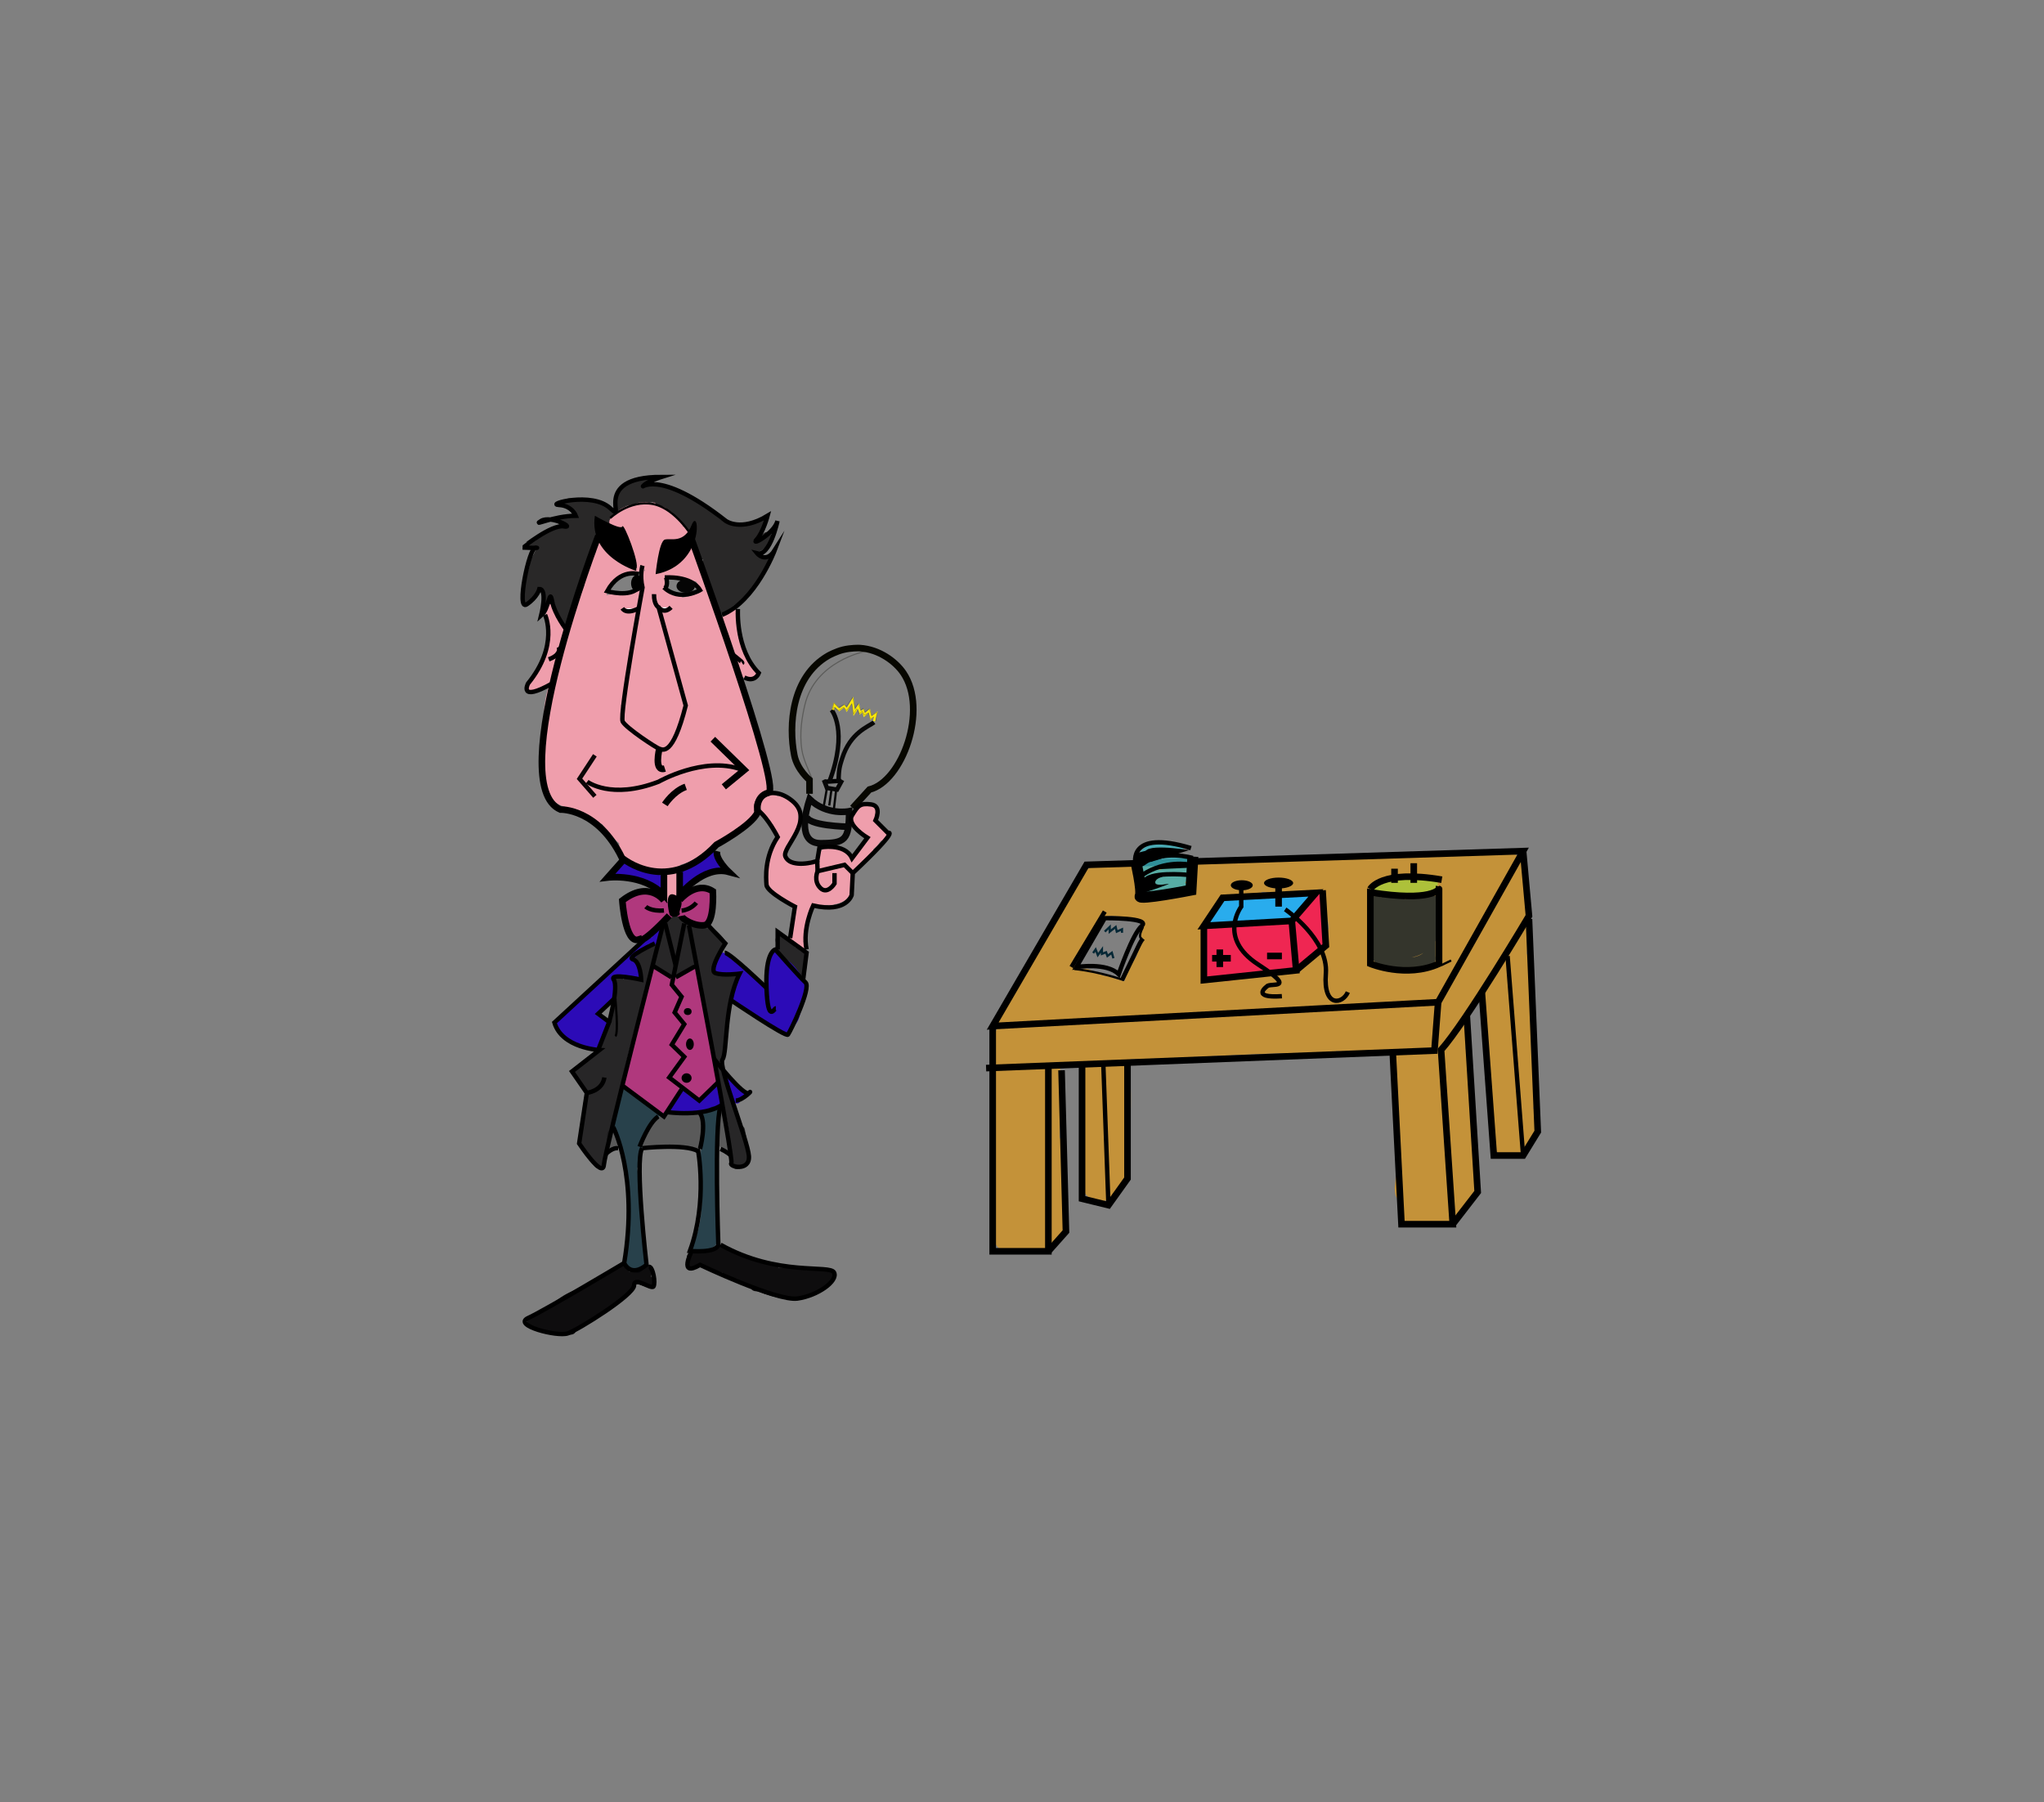 <?xml version="1.0" encoding="utf-8"?>
<!-- Generator: Adobe Illustrator 16.0.0, SVG Export Plug-In . SVG Version: 6.00 Build 0)  -->
<!DOCTYPE svg PUBLIC "-//W3C//DTD SVG 1.1//EN" "http://www.w3.org/Graphics/SVG/1.1/DTD/svg11.dtd">
<svg version="1.1" id="Layer_1" xmlns="http://www.w3.org/2000/svg" xmlns:xlink="http://www.w3.org/1999/xlink" x="0px" y="0px"
	 width="930px" height="820px" viewBox="0 0 930 820" enable-background="new 0 0 930 820" xml:space="preserve">
<rect x="0" y="0" width="930" height="820" fill="#808080" stroke="none"/>
<path opacity="0.7" fill="#050404" d="M279.339,232.484c-0.157-0.571-0.692-0.781-1.23-0.699c-0.135,0.021-0.266,0.057-0.4,0.082
	c-0.296-0.625-0.825-1.155-1.544-1.403c-0.254-0.088-0.538-0.151-0.84-0.199c-0.059-1.032-0.66-2.041-1.785-2.301
	c-1.561-0.361-3.133-0.449-4.652-0.187c-1.467-0.315-2.947-0.775-4.388-0.778c-0.585-0.001-1.061,0.166-1.433,0.435
	c-1.295-0.598-2.729-0.874-4.192-0.685c-2.215,0.286-3.724,3.392-1.262,4.659c1.773,0.913,2.679,1.836,3.531,3.219
	c-1.82,0.016-3.628,0.096-5.434,0.461c-2.328,0.471-2.208,3.206-0.726,4.361c-2.067,0.617-3.969,1.703-6.149,2.139
	c-1.204,0.24-1.751,1.088-1.798,2.011c-0.788,0.401-1.554,0.844-2.299,1.241c-0.52,0.277-0.847,0.691-1.033,1.155
	c-0.216-0.054-0.46-0.024-0.71,0.14c-0.979,0.643-1.915,1.174-3.12,1.113c-1.159-0.059-1.318,1.645-0.266,1.964
	c1.371,0.416,2.794,0.437,4.203,0.277c-0.384,2.557-2.454,4.609-3.401,6.993c-0.215,0.542,0.069,0.931,0.48,1.101
	c-1.546,4.627-2.563,9.671-3.301,14.375c-0.383,2.442,2.202,4.192,4.178,2.432c1.428-1.271,2.193-2.901,2.985-4.615
	c1.694-3.667,2.607,0.664,2.748,2.723c0.167,2.444,2.948,3.238,4.457,1.508c0.175,0.356,0.385,0.693,0.628,0.993
	c0.06,0.665-0.01,1.402,0.04,1.874c0.184,1.756,1.333,3.242,1.5,5c0.299,3.153,5.147,3.262,5,0
	c-0.154-3.406,1.428-6.441,2.536-9.585c1.204-3.417,2.333-6.87,3.873-10.153c0.457-0.973,0.244-2.085-0.337-2.86
	c3.171-5.44,6.249-10.442,6.429-17.026c0.023-0.862-0.322-1.486-0.834-1.887c0.225-0.528,0.436-1.059,0.62-1.574
	c0.24-0.67,0.108-1.32-0.227-1.86c0.471-0.214,0.944-0.436,1.413-0.623C272.51,237.618,273.304,239,275,239
	c0.04,0,0.075-0.007,0.113-0.009c-0.576,0.584-1.239,1.1-1.82,1.552c-1.018,0.79,0.409,2.195,1.414,1.414
	c1.862-1.446,3.969-3.379,3.793-5.957c-0.012-0.174-0.064-0.32-0.136-0.447c0.084-0.587,1.994-2.205,1.712-2.723
	c0.188-0.038-1.626,0.913-1.436,0.884C279.181,233.632,279.471,232.963,279.339,232.484z"/>
<path opacity="0.7" fill="#050404" d="M350.768,246.393c2.216-2.338-1.313-5.88-3.535-3.535c-0.89,0.939-1.806,1.653-2.688,2.28
	c0.021-0.184,0.016-0.364-0.002-0.541c0.674-1.012,1.313-2.051,1.947-3.092c0.064-0.105,0.088-0.207,0.111-0.308
	c0.054-0.059,0.117-0.121,0.168-0.179c0.75-0.863,0.778-1.866,0.417-2.694c0.384-0.305,0.781-0.588,1.195-0.835
	c1.106-0.659,0.102-2.388-1.01-1.727c-0.546,0.325-1.074,0.701-1.579,1.112c-0.81-0.371-1.779-0.29-2.559,0.608
	c-0.354,0.407-0.725,0.8-1.103,1.189c-0.401-0.115-0.84-0.118-1.294,0.043c-4.271,1.512-7.62-0.477-11.593-1.781
	c-3.498-1.148-4.619-5.024-7.606-6.967c-0.828-0.539-1.663-0.48-2.334-0.101c-0.058-0.049-0.103-0.103-0.166-0.149
	c-0.475-0.345-0.973-0.635-1.479-0.907c-0.621-0.411-1.22-0.848-1.809-1.303c-0.516-0.409-1.044-0.829-1.582-1.273
	c-0.505-0.419-1.056-0.596-1.591-0.606c-0.091-0.403-0.391-0.751-0.926-0.751h-1.25c-0.053,0-0.091,0.022-0.14,0.028
	c-0.318-0.423-0.644-0.84-1-1.235c-1.064-1.183-2.539-1.671-4.055-1.989c-0.953-0.378-1.985-0.598-3.18-0.554
	c-0.551,0.021-1.019,0.216-1.398,0.511c-0.904-0.624-1.904-1.131-3.188-1.422c-0.548-0.125-1.038-0.072-1.462,0.09
	c0.257-1.715-1.329-3.391-3.117-2.84c-6.708,2.066-13.48,4.562-13.335,12.786c0.057,3.221,5.057,3.226,5,0
	c-0.002-0.146,0.276,0.108,0.281-0.031c0.292,0.141,0.354-0.139,0.719-0.094c1.693,0.208,3.464,1.343,5.063,0.938
	c1.887-0.478,3.597-2.531,5.563-2.563c0.215-0.003,0.414-0.032,0.6-0.077c2.495,1.951,5.602,3.875,8.685,4.423
	c2.821,2.836,5.176,6.4,7.181,9.04c0.799,1.052,2.43,1.495,3.527,0.906c-0.038,0.145-0.075,0.29-0.108,0.43
	c-0.103,0.433-0.195,0.871-0.273,1.313c-1.704,0.02-3.405,1.809-2.271,3.726c0.723,1.222,1.89,2.225,2.743,3.369
	c0.261,0.652,0.578,1.287,1.007,1.881c0.601,0.833,1.616,1.14,2.556,1.043c-0.015,0.371-0.026,0.74-0.042,1.111
	c-0.133,3.151,1.395,6.26,2.372,9.174c1.341,3.995,2.575,8.024,3.737,12.075c0.469,1.634,2.226,2.205,3.672,1.494
	c2.196-1.079,3.825-2.893,5.996-4.025c2.4-1.252,4.197-2.08,6.04-4.146c3.466-3.887,5.138-9.064,8.236-13.227
	c1.252-1.683-0.5-3.594-2.159-3.762c-0.575-0.058-1.142-0.07-1.709-0.068c-0.183-0.768-0.684-1.38-1.334-1.781
	c0.193-0.208,0.387-0.363,0.523-0.407C347.63,250.222,349.102,248.151,350.768,246.393z"/>
<path fill="#EF9EAC" d="M403.262,378.092c-0.58-0.258-1.169-0.493-1.75-0.75c-0.106-0.047-0.218-0.088-0.331-0.127
	c-0.093-0.307-0.2-0.61-0.333-0.903c-0.99-2.173-3.949-4.264-2.189-6.55c1.002-1.302-0.081-3.292-1.494-3.672
	c-4.16-1.118-8.066,0.688-9.156,4.997c-1.292,5.104,4.987,6.818,6.74,10.497c-1.038,1.034-2.054,2.107-2.898,3.251
	c-1.601,1.613-2.838,3.89-4.456,5.439c-1.417-4.008-6.218-4.724-10.344-4.41c-0.71-0.345-1.543-0.316-2.259,0.314
	c-0.834,0.282-1.381,1.134-1.503,2.009c-0.511,0.949-0.758,1.96-0.577,3.204c0.048,0.332,0.176,0.629,0.339,0.906
	c-0.532,0.096-0.986,0.354-1.329,0.727c-0.408-2.308-4.199-2.193-4.881,0.283c-0.183-0.038-0.379-0.06-0.59-0.057
	c-3.051,0.037-7.079,1.171-8.841-2.012c-0.006-0.011-0.016-0.019-0.021-0.029c0.557-1.14,0.261-2.709-0.886-3.379
	c0.459-1.106,0.93-2.208,1.394-3.305c0.473-0.067,0.947-0.3,1.372-0.758c4.007-4.317,4.008-9.446,3.982-15.018
	c-0.002-0.534-0.15-0.971-0.381-1.328c0.176-1.372-0.604-2.814-2.369-2.672c-0.412,0.033-0.847-0.032-1.29-0.136
	c-0.115-0.227-0.255-0.444-0.442-0.631l-1.5-1.5c-0.884-0.884-2.306-0.947-3.279-0.208c-1.695-0.697-3.763-1.033-5.393-0.285
	c0.149-0.355,0.292-0.724,0.424-1.112c1.758-5.149,0.533-11.52-2.029-16.464c-0.008-0.07-0.01-0.137-0.021-0.208
	c-0.864-5.801-1.135-10.616-3.757-15.376c-0.574-2.667-1.663-5.169-2.178-7.869c-0.246-1.288-1.19-1.819-2.182-1.796
	c-0.179-1.052-0.369-2.103-0.544-3.155c-0.253-1.518-0.967-2.832-1.956-3.919c-1.94-8.322-3.945-16.638-5.508-25.039
	c0.525,1.229,0.962,2.509,1.195,3.965c0.583,3.656,2.08,7.056,2.669,10.765c0.376,2.368,2.178,6.767,5.044,7.002
	c1.708,0.14,5.371-0.108,4.177-2.885c-0.985-2.29-3.069-3.711-4.126-5.925c-0.011-0.022-0.021-0.042-0.031-0.064
	c-0.001-1.464-0.761-2.772-1.457-4.086c-2.427-4.581-3.184-8.171-2.816-13.448c0.034-0.493-0.239-0.792-0.593-0.907
	c-0.021-0.525-0.034-1.055-0.032-1.593c0-0.214-0.074-0.385-0.176-0.532c0.001-0.104,0.009-0.208,0.012-0.312
	c0.081-0.069,0.165-0.128,0.246-0.199c0.736-0.642,0.104-1.6-0.666-1.667c-0.567-0.3-1.468-0.021-1.541,0.834
	c-0.001,0.021-0.004,0.038-0.005,0.059c-1.264,0.98-2.529,1.705-4,2.453c-0.489,0.249-0.55,0.806-0.387,1.266
	c-0.539-0.538-1.14-1.02-1.796-1.425c-0.461-2.324-1.447-4.223-2.863-5.643c0.083-0.218,0.15-0.449,0.176-0.709
	c0.146-1.468-0.219-2.622-0.932-3.423c0.637-0.612,0.867-1.547,0.717-2.492c-0.548-3.466-3.241-5.808-4.375-9
	c-0.271-0.764-0.784-1.249-1.38-1.5c0.158-0.505,0.262-1.033,0.262-1.585c0-1.344-0.505-2.586-1.331-3.55
	c-0.003-0.004-0.008-0.009-0.011-0.013c0.356-1.431-0.413-3.187-2.325-3.187c-1.051,0-1.753,0.534-2.119,1.25h-1.336
	c0.429-1.923,0.346-3.973-0.232-5.849c1.384-0.395,2.961-0.734,2.723-2.066c-0.016-0.088-1.049-1.171-1.077-1.255
	c-0.057-0.282-0.143-0.558-0.3-0.842c-0.447-0.802-1.321-1.228-2.198-1.219c-0.099-0.01,0.801-0.011,0.7-0.009
	c0.154-0.542-0.853-1.146-1.127-1.772c-0.623-1.422-1.586-1.677-2.77-2.748c-0.331-0.3-0.68-0.585-1.043-0.856
	c-0.292-0.461-0.623-0.768-0.994-1.006c-0.656-0.421-1.434-1.629-2.336-2.108c-0.924-0.49-1.978-0.332-3.162-0.788
	c-0.498-0.191-1.018-1.314-1.562-1.314c-0.238,0-0.472,0.007-0.7,0.021c-0.49,0.031-0.959,0.093-1.41,0.179
	c-1.563-0.964-3.017-0.193-4.869-0.193c-0.501,0-1.837,0.93-2.313,1c-1.275,0.187-1.776,0.017-2.75,0.451
	c-1.92,0.855-4.29,1.425-5.094,3.75c-0.216,0.132-0.709,0.398-0.909,0.563c-0.438,0.36-0.853,0.596-1.06,1.063
	c-2.363,0.712-1.381,5.028,1.353,5.229c0.198,0.258,0.432,0.479,0.696,0.648c0.088,0.59,0.185,1.18,0.291,1.767
	c-2.377,2.544-11.406,1.521-10.566,4.741c-0.077-0.042,0.792,5.51,1.957,6.248c2.218,1.407,5.504-1.509,5.35-1.571
	c0.05-1.285-0.746-2.681-2.394-2.813c-3.261-0.261-4.869,1.912-5.694,4.772c-1.02,3.537-3.497,6.335-4.091,10.063
	c-0.117,0.731,0.061,1.36,0.396,1.863c-3.968,9.58-7.033,19.521-10.164,29.423c-0.356,1.127-0.354,2.143-0.104,3.028
	c-1.007,1.651-1.936,3.338-2.781,5.076c0.474-1.574,0.908-3.16,1.278-4.71c0.231-0.968-0.941-1.685-1.671-0.973
	c-0.044,0.043-0.077,0.088-0.12,0.131c0.248-0.591,0.451-1.201,0.625-1.822c0.72-0.396,1.287-1.624,1.444-2.253
	c0.07-0.281,0.125-0.563,0.179-0.845c1.047-1.472,1.431-3.125,1.384-4.849c0.246-0.098,0.453-0.296,0.535-0.64
	c0.245-1.032,0.152-1.979-0.223-2.967c-0.368-0.97-1.003-1.872-1.116-2.923c-0.106-0.986-1.33-1.203-1.808-0.653
	c-0.394-1.347-0.813-2.683-1.228-3.988c-0.167-0.523-0.612-0.712-1.04-0.679c-0.015-0.352-0.046-0.7-0.049-1.056
	c-0.012-1.289-2.012-1.29-2,0c0.006,0.689,0.049,1.369,0.095,2.048c-0.124,0.113-0.235,0.251-0.309,0.436
	c-0.167,0.417-0.333,0.833-0.5,1.25c-0.291,0.728,0.309,1.196,0.931,1.193c0.272,2.442-0.201,5.103,1.101,7.207
	c-0.681,2.503-1.313,4.985-1.072,7.607c-1.328,1.097-1.549,4.232-1.808,5.596c-0.287,0.082-0.542,0.277-0.651,0.648
	c-0.356,1.211-1.118,2.172-1.993,3.059c-0.425,0.431-0.331,0.965-0.026,1.322c-1.827,2.229-3.641,4.453-4.88,6.88
	c-0.281,0.551-0.063,1.318,0.598,1.469c3.008,0.69,6.168-1.092,8.646-2.64c0.303-0.189,0.559-0.402,0.781-0.633
	c-0.174,0.542-0.344,1.088-0.502,1.643c-2.128,7.443-2.381,15.476-2.409,23.166c-0.007,1.874,0.416,3.468,1.132,4.795
	c-0.171,0.393-0.323,0.795-0.441,1.214c-2.542,9.029-1.594,21.916,9.151,25.009c1.358,0.391,2.763,0.568,4.152,0.828
	c0.669,0.352,1.35,0.598,2.034,0.758c0.478,0.395,1.197,0.927,1.196,0.927c3.02,2.759,6.359,4.057,9.795,5.49
	c2.276,3.125,4.783,6.197,7.678,8.648c0.09,4.939,3.307,9.986,9.636,10.331c0.592,0.032,1.171,0.034,1.751,0.04
	c0.405,0.212,0.81,0.424,1.257,0.603c3.879,1.55,7.607,1.495,11.65,0.667c1.437-0.294,2.698-0.968,3.758-1.88
	c1.51-0.415,2.981-0.978,4.398-1.651c4.489-2.136,8.47-5.787,12.324-8.895c0.417-0.336,0.834-0.661,1.251-0.979
	c0.258-0.041,0.52-0.111,0.788-0.246c6.104-3.065,14.03-4.201,15.774-11.994c0.162-0.723,0.022-1.344-0.284-1.843
	c0.728-0.547,1.397-1.146,2.014-1.809c-0.127,1.733,0.63,3.44,1.919,4.719c0.001,1.144,0.317,2.263,0.907,3.28
	c0.613,1.059,1.698,1.313,2.823,1.149c0.034-0.005,0.062-0.017,0.095-0.021c0.332,1.704,0.255,3.317,1.332,4.872
	c0.256,0.37,0.599,0.661,0.979,0.874c-0.086,0.139-0.167,0.285-0.231,0.449c-2.212,5.581-5.051,11.099-4.997,17.243
	c0.05,5.615,4.84,8.549,9.052,11.241c1.624,1.038,3.357,1.86,5.046,2.173c-0.063,0.193-0.121,0.39-0.178,0.588
	c-1.824,4.314-3.245,8.71-2.48,13.305c-0.792,0.006-1.319,1.291-0.476,1.916c0.999,0.741,2.948,3.105,4.595,3.014
	c0.062,0.152,0.134,0.301,0.234,0.44c0.659,0.918,2.066,0.374,1.828-0.771c-0.046-0.221-0.132-0.41-0.226-0.614
	c-0.024-0.054-0.063-0.08-0.092-0.125c-0.063-0.231-0.105-0.474-0.182-0.698c-0.081-0.238-0.234-0.415-0.416-0.538
	c0.042-0.109,0.083-0.221,0.112-0.344c0.283-1.214,0.341-3.364,0.463-5.741c0.353-0.288,0.636-0.699,0.787-1.259
	c0.86-3.192,2.28-6.134,2.762-9.415h8.828c0.525,0,0.957-0.143,1.311-0.365c2.64-0.329,5.104-1.619,6.748-3.827
	c2.351-3.158,1.813-7.819,0.58-11.442c0.284-0.021,0.576-0.079,0.873-0.207c1.783-0.766,2.974-2.035,4.024-3.489
	c0.813,0.074,1.697-0.267,2.373-1.157c0.826-1.089,1.674-2.161,2.5-3.25c0.445-0.587,0.551-1.166,0.444-1.686
	c1.16-0.951,2.272-1.961,3.09-3.315c0.169-0.177,0.342-0.353,0.509-0.532C403.778,383.477,406.133,379.362,403.262,378.092z
	 M301.484,257.989c-0.466,0.123-0.935,0.229-1.407,0.305c-0.021-0.078-0.043-0.16-0.07-0.255c-0.019-0.067-0.049-0.124-0.072-0.187
	C300.43,257.93,300.942,257.981,301.484,257.989z M277.667,270.5c-0.644,0.017-1.229,0.125-1.756,0.304
	c0.917-2.214,1.897-4.404,2.937-6.569c1.511-1.045,3.008-2.138,4.691-2.824c0.453-0.185,0.845-0.456,1.157-0.786h1.429
	c0.554,0,1.064-0.194,1.483-0.509c0.999,0.064,2.022,0.026,3.05-0.14c1.02-0.165,1.959-0.449,2.829-0.826
	c-0.05,0.192-0.071,0.381-0.067,0.564c-0.542,0.399-0.92,1.031-0.92,1.911v6.58C287.471,268.501,282.714,270.371,277.667,270.5z
	 M304.667,334.333c0.025,0.548,0.02,1.086,0.002,1.626c-0.021-0.575-0.365,1.924-0.481,2.371c-0.117,0.448-0.262,0.888-0.407,1.327
	c-0.851-0.215-1.771-0.337-2.78-0.325c-1.42,0.018-2.864,0.099-4.319,0.194c-0.154-0.158-0.328-0.307-0.544-0.436
	c-3.587-2.137-6.993-5.546-10.462-7.865c-3.822-2.554-2.312-5.906-3.014-9.891c-0.028-0.161-0.083-0.3-0.139-0.439
	c0.143-0.202,0.274-0.412,0.387-0.635c0.389-0.771,1.415-1.649,1.071-2.373c0.219-0.706-0.572-1.415-0.373-2.121
	c1.594-5.652,2.917-11.887,3.061-17.768c0.032-1.327,0.829-2.5,0.476-3.553c2.181-4.435,2.63-9.305,3.828-13.985
	c0.101-0.395,0.157-0.774,0.18-1.142c1.054-0.119,2.113-0.181,3.183-0.153c1.219,0.032,2.213-0.28,3.011-0.796
	c0.011,0,0.02,0.004,0.03,0.004c1.352,0.059,2.566,0.612,3.826,1.008c0.086,3.166,0.429,6.41,1.833,9.182
	c-0.049,0.471-0.072,0.948-0.034,1.436c0.396,5.045,0.834,10.366,1.54,15.718c-0.279,2.92-0.345,5.839-0.165,8.782
	c0.06,0.973,1.223,1.207,1.747,0.702c0.77,3.709,1.732,7.365,2.97,10.882C306.387,327.899,304.515,330.941,304.667,334.333z
	 M315.686,270.612c-1.58,0.559-3.358,1.01-5.088,1.238c-1.38-1.303-3.454-1.743-5.308-1.336c-0.268-0.209-0.541-0.414-0.82-0.614
	c-0.679-0.486-1.926-1.213-2.316-1.532c-0.063-0.052-0.122-0.119-0.177-0.192c0.018-0.048,0.042-0.086,0.059-0.136
	c0.464-1.454,0.847-3.416,0.479-5.051c1.536-0.367,3.059-0.863,4.661-0.872c3.486-0.019,6.265,1.96,9.563,2.5
	c0.939,1.519,1.825,3.052,2.101,4.798c0.002,0.014,0.01,0.026,0.012,0.04C317.764,269.654,316.718,270.247,315.686,270.612z
	 M378.828,402.772c0.391-0.286,0.744-0.626,1.059-1.005C380.476,402.457,379.618,402.695,378.828,402.772z"/>
<path fill="#EF9EAC" d="M294.875,301.625c0.01-1.29-1.99-1.289-2,0c-0.032,4.023,1.057,7.899,1.5,11.875
	c0.141,1.267,2.143,1.281,2,0C295.933,309.53,294.843,305.639,294.875,301.625z"/>
<path opacity="0.7" fill="#020102" d="M332.335,442.964c-1.876,0.292-3.668,1.963-5.068,0.269c-0.408-0.494-0.996-0.716-1.606-0.727
	c-0.606-1.994-0.842-3.549,0.497-5.932c0.858-1.528,1.308-2.929,1.539-4.617c1.871-1.333,3.133-3.01,1.464-5.081
	c-0.844-1.048-3.075-3.52-4.274-4.034c-2.497-1.072-5.612-0.046-7.875-1.375c-1.103-0.648-2.157-0.355-2.864,0.328
	c-0.234-1.018-1.324-1.799-2.348-1.792c-1.25-2.392-3.772-3.976-6.55-3.753c-1.788,0.144-2.744,1.735-2.368,3.153
	c-0.296,0.743-0.298,1.557-0.21,2.442c-1.28-0.073-2.621,0.724-2.672,2.404c-0.059,1.925,0.417,5.888-1.875,5.875
	c-0.907-0.005-1.549,0.393-1.945,0.959c-0.299-0.021-0.622,0.015-0.969,0.13c-1.604,0.53-3.158,1.188-4.75,1.75
	c-1.826,0.646-2.742,3.59-0.597,4.569c0.23,0.105,0.46,0.187,0.69,0.275c-0.046,0.304-0.044,0.629,0.036,0.981
	c0.129,0.568,0.189,1.145,0.215,1.727c-0.344,1.607-0.109,3.33-0.06,4.957c-1.174-0.147-2.301-0.149-3.333,0.048
	c-0.319-0.186-0.599-0.351-0.774-0.43c-1.223-0.557-2.313-0.225-2.989,0.482c-1.222-2.063-4.991-1.738-4.647,1.051
	c0.456,3.701,0.728,7.398,0.875,11.125c0.008,0.192,0.044,0.383,0.099,0.569c-0.015,0.033-0.022,0.074-0.036,0.108
	c-1.027,0.027-2.004,0.585-2.224,1.782c-0.653,3.571-1.932,6.917-3,10.375c-0.873,2.825-2.358,5.245-2.333,8.249
	c-0.006,0.004-0.013,0.004-0.019,0.008c-3.03,1.808-6.557,4.978-9.778,6.247c-1.244,0.491-2.168,1.666-1.746,3.076
	c0.785,2.621,3.144,6.76,5.877,8.682c-2.041,6.44-2.127,13.149-2.041,19.856c-0.958,0.681-1.571,1.95-0.959,3.309
	c0.289,0.642,0.637,1.363,1.03,2.106c0.001,0.127,0.002,0.255,0.003,0.382c0.006,1.035,0.72,1.857,1.601,2.252
	c0.742,1.047,1.586,1.997,2.525,2.704c0.049,0.184,0.119,0.368,0.215,0.556c0.411,0.795,0.839,1.58,1.25,2.375
	c1.007,1.948,4.036,1.427,4.569-0.597c0.285-1.081,0.583-2.144,0.75-3.25c0.132-0.869-0.108-1.673-0.573-2.254
	c2.917-8.395,4.4-17.352,6.438-25.98c2.11-8.936,3.841-17.958,6.498-26.756c1.146-3.798,1.925-7.626,2.872-11.468
	c0.903-3.667,2.668-6.438,2.48-10.326c0.454-0.502,0.631-1.169,0.581-1.818c0.988-0.315,1.821-1.125,1.794-2.313
	c-0.04-1.741-0.324-3.47,0.264-5.144c0.375-1.066,0.816-2.041,0.962-3.107c0.084,0.97,0.655,1.881,1.717,2.158
	c0.067,0.146,0.131,0.292,0.213,0.442c0.585,1.068,3.712,2.413,3.718,1.9c-0.025,2.49,2.941,3.048,4.313,1.693
	c0.991,1.195,3.038,1.201,4.095-0.307c1.577-2.246,5.842-3.336,5.065-6.806c-0.493-2.201-1.316-3.969-1.437-6.295
	c0.176,0.234,0.354,0.446,0.535,0.635c2.088,3.798,1.608,7.732,2.989,11.929c0.067,0.204,0.117,0.408,0.18,0.612
	c-0.026,1.21-0.01,2.367,0.009,3.413c0.019,1.026,0.532,1.724,1.22,2.096c0.483,3.081,0.744,6.183,1.284,9.345
	c0.881,5.158,2.475,10.178,3.095,15.391c0.18,1.508,0.033,3.096,0.073,4.613c0.014,0.501,0.578,3.946,0.578,2.806
	c0,3.225,4.977,3.224,5,0c0.047-6.526,0.587-12.907,2.064-19.277c1.118-4.823,0.91-10.821,3.47-15.086
	C336.394,444.58,334.376,442.646,332.335,442.964z"/>
<path opacity="0.7" fill="#020102" d="M340.125,526.5c-0.026-0.534-0.194-0.972-0.442-1.329c0.149-1.385,0.329-2.769,0.29-4.175
	c-0.065-2.362-0.683-4.713-1.062-7.036c-0.25-1.53-1.498-2.001-2.667-1.733c-0.256-1.608-0.538-3.215-0.851-4.819
	c-1.439-7.362-4.744-14.216-5.982-21.572c-0.005-0.03-0.017-0.053-0.022-0.082c-0.145-1.114-0.937-2.128-2.388-2.128
	c-1.678,0-2.475,1.354-2.406,2.653c-0.045,0.277-0.058,0.57-0.004,0.887c1.138,6.76,4.126,13.099,5.615,19.812
	c1.643,7.413,2.474,14.935,2.546,22.523c0.027,2.839,3.906,3.176,4.81,1.012c0.427-0.094,0.845-0.292,1.208-0.619
	C339.813,528.951,340.192,527.896,340.125,526.5z"/>
<path opacity="0.3" fill="#020102" d="M318.586,517.852c0.287-0.705,0.563-1.413,0.829-2.126c0.679-1.772,0.508-3.57,0.246-5.391
	c-0.031-0.215-0.102-0.403-0.187-0.579c0.02-0.112,0.043-0.231,0.062-0.341c0.235-1.353-0.341-2.675-1.746-3.076
	c-4.279-1.223-8.589-0.006-12.915,0.286c-4.159,0.28-7.942,2.816-9.659,6.613c-0.309,0.683-0.3,1.341-0.102,1.917
	c-0.819,1.106-1.675,2.188-2.632,3.202c-1.341,1.422-0.543,4.554,1.768,4.268c2.9-0.358,5.711-0.852,8.457-1.539
	c0.371,0.26,0.84,0.42,1.418,0.414c0.259-0.003,0.515-0.014,0.77-0.025c0.401,0.572,1.066,0.984,1.98,1.025
	c3.167,0.144,6.329,0.337,9.5,0.375c2.257,0.027,3.077-2.547,1.898-4.073C318.422,518.726,318.527,518.412,318.586,517.852z"/>
<path opacity="0.3" fill="#020102" d="M281.126,520.029c0.143-1.291,0.13-2.597,0.124-3.904c-0.006-1.362-1.133-2.5-2.5-2.5
	c-1.449,0-2.387,1.143-2.5,2.5c-0.101,1.207-0.118,2.415-0.121,3.626c-0.044,0.279-0.087,0.558-0.165,0.834
	c-0.87,3.111,3.955,4.431,4.821,1.33c0.09-0.322,0.143-0.648,0.202-0.974c0.081-0.246,0.137-0.513,0.137-0.816
	C281.125,520.093,281.126,520.062,281.126,520.029z"/>
<path opacity="0.3" fill="#020102" d="M330.5,511.125c-0.008-0.707-0.756-1.081-1.33-0.952c0.042-1.14,0.072-2.28,0.08-3.423
	c0.008-1.29-1.992-1.289-2,0c-0.027,4.124-0.771,8.301-0.598,12.409c0.103,2.44,1.658,3.863,3.958,4.305
	c0.486,0.094,1.141-0.13,1.23-0.698C332.446,518.908,330.546,515.053,330.5,511.125z"/>
<path opacity="0.9" fill="#B5307C" d="M322.859,472.608c-2.397-9.81-2.894-19.992-4.734-29.914c-0.461-2.486-4.224-3.498-5.85-1.544
	c-1.402,1.685-2.958,3.15-5.275,3.225c-0.868,0.027-4.304-0.667-4.625-1.556c-1.52-4.212-8.286-2.396-6.75,1.861
	c0.133,0.369,0.283,0.721,0.446,1.056c-0.846,0.552-1.48,1.468-1.571,2.764c-0.242,3.451-2.47,6.341-2.875,9.75
	c-0.23,1.94-0.145,3.921-0.53,5.842c-0.373,1.861-1.842,3.755-2.654,5.461c-1.101,2.316-0.592,5.438-1.242,8.153
	c-1.214,5.079-3.082,10.038-3.2,14.794c-0.041,1.631,1.226,2.891,2.682,3.34c0.832,1.106,1.702,2.096,3.083,3.089
	c3.449,2.48,6.697,5.108,10.094,7.594c1.556,1.138,3.882,0.251,4.789-1.256c1.669-2.772,3.069-5.53,4.019-8.63
	c0.258-0.841,0.399-1.718,0.48-2.611c2.815,1.315,5.295,5.322,8.631,5.322c2.774,0,5.424-2.232,6.793-4.53
	C328.591,488.069,324.548,479.521,322.859,472.608z M310.025,453.1c0.424,0.448,0.341,1.641,0.104,2.729
	c-0.425,0.383-0.781,0.873-1.005,1.49c-0.026,0.044-0.053,0.088-0.079,0.132c0.063-2.184,0.003-4.356-0.501-6.531
	c0.155-0.029,0.312-0.053,0.466-0.087C309.042,451.587,309.336,452.372,310.025,453.1z"/>
<path opacity="0.9" fill="#B5307C" d="M305.616,412.306c-0.163-2.395-2.458-4.563-4.861-2.917c-3.32-2.24-7.485-3.271-11.45-2.518
	c-0.761,0.145-1.414,0.432-1.987,0.811c-0.184-0.027-0.366-0.057-0.568-0.057c-3.396,0-4.235,3.961-2.521,5.924
	c-0.176,1.361-0.146,2.733,0.026,3.913c0.282,1.934,1.106,3.994,2.4,5.547c-1.053,2.073-0.069,5.241,2.97,5.241
	c2.009,0,3.119-1.388,3.339-2.927c3.758-0.813,6.079-4.419,8.64-7.347c0.46,0.244,1.002,0.398,1.646,0.398
	C306.738,418.375,307.519,414.205,305.616,412.306z"/>
<path opacity="0.9" fill="#B5307C" d="M324.625,408.25c0.219-2.677-3.214-4.242-5.292-3.127c-2.63-0.651-5.316,0.146-7.498,1.932
	c-1.438,1.177-2.466,2.833-2.765,4.588c-0.75,0.484-1.345,1.23-1.571,2.052c-0.542,1.969,0.662,3.632,2.444,4.306
	c-0.764-0.289,0.327,0.24,0.39,0.279c0.379,0.232,0.743,0.492,1.109,0.743c0.805,0.552,1.611,1.087,2.468,1.555
	c2.021,1.102,4.568,1.654,6.696,0.508c2.197-1.184,3.047-3.393,3.338-5.745c0.125-1.014,0.147-2.025,0.158-3.046
	c0.005-0.45,0.016-0.9,0.031-1.351C324.369,410.06,324.547,409.2,324.625,408.25z"/>
<path opacity="0.7" fill="#020102" d="M365.125,433c-0.066,0-0.122,0.015-0.185,0.019c-0.263-0.222-0.568-0.405-0.917-0.535
	c-0.456-0.8-1.233-1.407-2.33-1.565c-0.322-1.007-1.067-1.854-2.225-2.161c-0.371-0.729-0.994-1.32-1.869-1.593
	c-0.214-1.026-0.993-1.914-2.351-1.914c-2.322,0-2.962,2.586-1.94,4.037c-0.332,1.035-0.224,2.229,0.329,3.158
	c-0.089,1.806,1.022,3.68,3.362,3.68c0.099,0,0.183-0.021,0.277-0.027c-0.175,1.741,0.78,3.604,2.876,3.855
	c-0.2,1.879,0.906,3.922,3.347,3.922c3.143,0,4.091-3.389,2.858-5.45c0.073-0.266,0.108-0.541,0.125-0.817
	C368.249,436.437,367.801,433,365.125,433z"/>
<path fill="#2C0BB7" d="M326.512,391.842c-0.068-0.031,0.104-1.94,0.113-2.217c0.079-2.456-3.498-3.456-4.659-1.262
	c-1.451,2.742-6.108,3.791-8.666,5.214c-3.264,1.814-5.268,4.522-4.711,8.338c0.331,2.267,3.554,2.267,4.569,0.597
	c1.09-1.794,3.192-3.358,5.341-3.512c1.075-0.076,1.782-0.696,2.137-1.473c0.435,0.043,0.898-0.018,1.375-0.244
	c1.197-0.568,2.629-0.559,3.903-0.872C327.876,395.927,328.535,392.742,326.512,391.842z"/>
<path fill="#2C0BB7" d="M292.915,395.964c-2.784-0.757-5.215-2.312-7.931-3.12c-2.236-0.665-3.747,1.424-4.768,3.02
	c-1.581,2.47,1.901,4.909,3.926,3.029c0.472-0.438,5.502,2.123,6.443,2.269c0.589,0.091,1.115-0.004,1.561-0.221
	c0.771,0.234,1.541,0.47,2.311,0.709c0.654,0.2,1.322,0.328,2.004,0.387c0.222,0.029,0.443,0.06,0.665,0.089
	c0.004,0.001,0.007,0.001,0.012,0.002c0.114,3.092,4.966,3.051,4.988-0.127C302.162,396.75,296.884,397.044,292.915,395.964z"/>
<path fill="#2C0BB7" d="M366.949,448.901c-1.524-4.454-6.541-12.292-11.534-13.313c-0.045-0.01-0.088-0.004-0.133-0.011l0.004-0.038
	c0.431-3.152-4.387-4.512-4.821-1.33c-0.233,1.704-1.351,8.731-1.532,15.211c-0.091-0.187-0.166-0.371-0.273-0.558
	c-1.385-2.393-4.588-3.253-6.28-5.472c-1.04-1.363-2.183-1.849-3.291-1.779c0.142-0.579,0.074-1.2-0.305-1.749
	c-1.054-1.528-2.449-2.111-3.989-2.229c-0.861-0.441-1.731-0.955-2.459-1.492c-0.017-0.103-0.027-0.2-0.05-0.307
	c-0.201-0.917-1.069-1.622-2.005-1.81c-1.843-1.642-5.131,0.46-3.929,2.877c-0.39,0.68-0.67,1.412-0.799,2.145
	c-1.35,1.36-0.79,4.328,1.698,4.328c0.406,0,0.76-0.08,1.064-0.219c0.967,0.123,2.021-0.02,2.908-0.152
	c0.766-0.114,1.523-0.278,2.286-0.409c0.018-0.003,0.042-0.003,0.062-0.005c0.763,0.345,1.513,0.642,2.22,0.886
	c-0.735,0.823-1.333,1.823-1.695,2.825c-0.76,2.103-1.103,4.319-0.77,6.343c-1.225,1.401-0.626,4.231,1.8,4.231
	c0.112,0,0.21-0.02,0.314-0.031c0.302,0.303,0.628,0.593,1,0.859c2.426,1.74,5.041,2.245,7.292,4.415
	c1.645,1.586,3.491,3.469,5.855,3.793c0.274,0.037,0.55,0.029,0.821-0.019c1.113,1.291,3.149,2.107,4.332,2.891
	c0.291,0.192,0.577,0.302,0.857,0.363c1.018,1.685,4.003,1.501,4.556-0.558c1.802-2.667,3.209-3.744,3.884-7.174
	C364.787,457.597,368.336,452.954,366.949,448.901z"/>
<path fill="#2C0BB7" d="M298.33,423.243c-0.678,1.314-1.438,2.229-1.824,3.35c-0.375-0.169-0.764-0.314-1.275-0.255
	c-1.079,0.125-1.913,0.862-2.671,1.583c-2.565,2.436-4.903,5.119-7.495,7.519c-0.162,0.15-0.272,0.311-0.349,0.476
	c-0.173,0.113-0.336,0.256-0.483,0.442c-0.784,0.993-1.331,1.849-2.369,2.359c-0.299,0.147-0.542,0.369-0.734,0.633
	c-1.504,1.383-3,2.775-4.564,4.09c-0.24,0.201-0.374,0.479-0.419,0.777c-0.34,0.113-0.66,0.274-0.913,0.516
	c-4.622,4.391-9.014,8.946-14,12.875c-0.141,0.125-0.257,0.254-0.36,0.385c-0.175,0.055-0.347,0.126-0.509,0.225
	c-1.746,1.055-3.145,2.52-4.506,4.016c-0.342,0.376-0.567,0.824-0.664,1.291c-0.509,0.297-1.031,0.575-1.581,0.818
	c-2.292,1.016-1.25,3.843,0.701,4.437c0.059,0.216,0.141,0.424,0.277,0.608c3.451,4.67,13.679,11.039,18.926,5.881
	c2.023-1.988,3.109-6.802,2.857-9.518c-0.196-2.117-2.027-3.729-4.136-4.828c1.042-0.998,1.645-1.737,2.545-2.91
	c0.16-0.209,0.267-0.419,0.341-0.629c0.256-0.159,0.534-0.314,0.873-0.465c1.153-0.512,1.905-1.771,2.516-2.796
	c1.428-2.397,1.313-5.652,0.897-8.287c-0.042-0.263-0.13-0.49-0.247-0.694c0.409-0.35,0.812-0.706,1.213-1.064
	c0.35-0.224,0.722-0.366,1.123-0.326c0.125,0.013,0.245-0.003,0.362-0.029c0.365,0.251,0.826,0.404,1.388,0.404h2.25
	c0.205,0,0.396-0.021,0.575-0.058c0.794,0.617,1.791,0.959,2.8,1.058c1.359,0.133,2.5-1.238,2.5-2.5c0-0.75-0.303-1.35-0.778-1.777
	c0.014-1.029-0.26-1.97-1.071-2.754c-0.288-0.278-0.626-0.487-0.988-0.628c-0.115-0.206-0.232-0.411-0.379-0.603
	c-0.036-0.047-0.083-0.088-0.123-0.133c1.686-1.717,3.155-3.604,5.078-5.1c0.376-0.293,2.079-2.512,2.532-2.246
	c0.7,0.411,1.297,0.566,2.105,0.615c1.078,0.065,1.567-1.001,1.446-1.898c-0.149-1.111,1.248-2.421,1.724-3.345
	C301.805,423.041,299.216,421.522,298.33,423.243z"/>
<path fill="#2C0BB7" d="M337.658,495.992c-0.024-0.414-0.253-0.805-0.776-1.037c-1.319-0.586-3.531-1.657-3.811-3.229
	c-0.482-1.902-3.226-1.076-2.893,0.797c0.746,2.941,1.615,7.082,4.011,9.162c0.75,0.651,2.331,0.551,2.507-0.662
	c0.151-1.04,0.552-1.652,1.436-2.229C339.383,497.979,338.759,496.24,337.658,495.992z"/>
<path fill="#2C0BB7" d="M327.809,500.221c0.137-0.825,0.045-1.811-0.363-2.994c-0.119-0.347-0.375-0.642-0.685-0.844
	c0.511-1.252-0.735-2.916-2.018-1.928c-1.062,0.817-1.766,1.688-2.519,2.797c-0.942,1.388-2.292,2.35-3.483,3.494
	c-1.588-0.796-4.487-1.694-5.881-3.003c-0.035-0.347-0.179-0.684-0.425-0.929c-0.208-0.208-0.417-0.417-0.625-0.625
	c-0.986-0.986-3.109,0.009-2.507,1.459c0.048,0.116,0.108,0.224,0.163,0.335c-1.466,2.063-3.231,3.894-4.637,6.01
	c-0.651,0.98,0.217,2.232,1.295,2.257c3.37,0.075,7.953,0.568,11.418-0.545c0.219,0.053,0.462,0.06,0.73-0.009
	c0.626-0.158,1.245-0.315,1.857-0.486c0.082,0.012,0.153,0.039,0.244,0.04c1.992,0.017,3.507-1.315,5.399-1.679
	c0.42-0.081,0.701-0.288,0.874-0.554c0.118-0.005,0.232-0.016,0.353-0.018C328.607,502.979,328.875,500.906,327.809,500.221z"/>
<path opacity="0.7" fill="#042735" d="M297.75,504.5c-0.233,0-0.444,0.032-0.643,0.081c-1.981-3.11-6.085-5.554-8.595-7.489
	c-0.539-0.416-1.072-0.538-1.559-0.473c-0.489-2.571-4.812-2.353-4.953,0.631c-0.203,4.281-1.206,8.037-1.662,11.837
	c-2.271,0.571-2.329,4.037-0.182,4.768c0.096,1.643,0.375,3.331,0.958,5.112c1.28,3.916,2.79,7.697,3.694,11.73
	c1.031,4.597,1.142,9.61,1.505,14.3c0.36,4.658,0.625,9.364,0.413,14.03c-3.137,3.728-2.278,11.522-2.725,15.723
	c-0.169,1.584,0.969,2.374,2.203,2.388c0.489,0.595,1.14,1.104,2.008,1.484c7.307,3.198,5.188-11.815,4.738-15.034
	c-0.126-0.902-0.515-2.651-1.222-4.052c0.36-9.321-0.383-18.926-1.787-28.136c0.814-0.402,1.476-1.162,1.559-2.15
	c0.349-4.164,0.596-8.255,1.814-12.279c0.887-2.926,4.144-4.719,4.786-7.506C300.961,509.108,300.85,504.5,297.75,504.5z"/>
<path opacity="0.7" fill="#042735" d="M325.25,503.5c-0.114,0-0.216,0.02-0.322,0.032c-0.136-0.021-0.278-0.032-0.428-0.032
	c-1.176,0-1.918,0.668-2.236,1.513c-0.073,0.064-0.145,0.13-0.208,0.208c-1.486-0.411-3.243,0.337-3.055,2.279
	c0.46,4.76,0.749,9.578,0.089,14.335c-0.663,4.779-0.171,9.326,0.119,14.116c0.595,9.829,0.339,21.241-3.867,30.287
	c-0.795,1.71,0.144,3.706,2.159,3.762c2.873,0.079,5.16-0.587,6.705-2.415c0.97-0.36,1.792-1.232,1.795-2.335
	c0.028-9.227,0.414-18.446,0.494-27.672c0.085-9.758-1.419-19.587-0.158-29.31C328.418,507.289,328.058,503.5,325.25,503.5z"/>
<path opacity="0.9" fill="#020102" d="M296.338,581.063c0.012-0.333-0.008-0.634-0.049-0.914c1.844-1.127,1.421-4.648-1.289-4.648
	c-1.368,0-2.149,0.901-2.356,1.938c-1.91-0.08-4.273,0.479-6.388,1.171c0.695-1.651-0.623-4.095-2.92-3.52
	c-4.663,1.168-8.419,4.109-12.242,6.892c-3.468,2.525-7.03,4.032-10.973,5.616c-2.716,1.092-6.979,3.571-9.269,6.728
	c-0.319-0.055-0.659-0.059-1.017,0.015c-1.469,0.3-2.81,1.027-3.714,2.05c-1.125,0.147-2.216,0.93-2.369,2.35
	c-0.468-0.138-0.966-0.223-1.502-0.238c-1.363-0.039-2.5,1.167-2.5,2.5c0,1.393,1.138,2.461,2.5,2.5
	c0.029,0.002,0.039,0.002,0.061,0.002c0.042,0.011,0.083,0.018,0.125,0.029c0.013,0.005,0.016,0.005,0.028,0.009
	c0.047,0.025,0.095,0.048,0.141,0.075c0.053,0.031,0.104,0.067,0.155,0.102c0.008,0.007,0.01,0.009,0.02,0.017
	c0.123,0.108,0.735,0.825,0.313,0.278c0.792,1.027,2.012,1.584,3.241,0.979c3.455,2.407,9.529,2.275,13.417,2.26
	c1.759-0.008,2.551-1.49,2.391-2.84c2.793-1.155,5.498-2.891,7.649-4.2c3.843-2.339,8.119-4.021,11.612-6.917
	c1.513-1.254,2.763-2.573,3.884-4.181c1.831-2.625,3.086-6.247,6.952-4.204c0.543,0.287,1.13,0.371,1.677,0.281
	c0.403,0.483,1.013,0.811,1.834,0.811C298.765,586,298.959,581.633,296.338,581.063z"/>
<path opacity="0.9" fill="#020102" d="M377.415,578.089c-2.238-0.353-4.4-0.379-6.644-0.348c-0.403-0.444-0.99-0.741-1.771-0.741
	c-0.846,0-1.464,0.349-1.867,0.856c-0.888-0.261-1.73-0.505-2.468-0.647c-3.392-0.654-7.012-0.546-10.566-0.52
	c-0.216-1.028-0.994-1.924-2.35-1.939c-2.394-0.027-4.773-0.175-7.134-0.433c-0.185-0.738-0.727-1.404-1.702-1.729
	c-2.002-0.665-4.022-1.087-6.062-1.364c-2.403-1.208-4.707-2.871-7.39-3.33c-0.767-1.218-2.834-1.333-3.98-0.412
	c-1.991,1.6-4.807,1.711-7.232,1.768c-0.687,0.016-1.272,0.295-1.703,0.718c-1.407-0.874-3.88-0.192-4.047,2.032
	c-0.125,0.833-0.125,1.667,0,2.5c0.119,1.589,1.509,2.884,3.165,2.411c1.449-0.414,2.594-0.942,3.788-1.711
	c0.089,0.075,0.184,0.146,0.286,0.208c2.726,1.664,5.729,2.803,8.864,3.623c0.195,0.331,0.477,0.635,0.886,0.877
	c2.113,1.25,4.385,1.888,6.706,2.365c0.047,0.964,0.543,1.93,1.641,2.388c1.271,0.53,2.555,1.075,3.851,1.613
	c0.4,0.674,1.1,1.182,2.064,1.226c0.371,0.017,0.753,0.042,1.134,0.064c7.753,3.021,15.854,5.164,23.934,1.865
	c2.257-0.922,5.06-2.333,6.592-4.464c0.112,0.014,0.219,0.034,0.34,0.034c1.593,0,2.396-1.22,2.415-2.455
	C379.679,581.418,379.604,578.436,377.415,578.089z"/>
<path fill="#EF9EAC" d="M305.499,396.382c-1.392-0.21-2.887,0.574-2.749,2.368c0.168,2.176-0.643,4.614-0.161,6.775
	c-1.993,1.038-1.611,4.725,1.161,4.725c1.318,0,2.088-0.839,2.329-1.827c0.229-0.055,0.458-0.133,0.683-0.265
	c0.695-0.406,1.182-1.22,1.249-2.044c0.71-0.368,1.239-1.068,1.239-2.114v-5.5C309.25,396.325,306.979,395.623,305.499,396.382z"/>
<path fill="#C49239" d="M699.179,507.741c-0.279-1.142-0.961-2.336-1.567-3.524c0.419-1.218,0.668-2.538,0.833-3.863
	c0.843-6.749-0.815-13.693-1.697-20.538c-0.044-8.278-0.509-16.544-0.862-24.812c0.525-0.979,0.847-2.142,0.865-3.504
	c0.075-5.509,0.645-11.279-1.518-16.494c-0.159-0.384-0.346-0.742-0.547-1.084c0.307-3.212,0.527-6.433,0.564-9.672
	c0.022-1.962-0.582-3.518-1.552-4.684c0.174-1.714,0.351-3.426,0.784-5.072c0.63-2.392,0.151-4.429-0.945-5.984
	c0.082-4.336,0.195-8.672,0.213-13.01c0.025-6.44-6.533-8.727-11.054-6.354c-1.106-0.638-2.369-1.048-3.696-1.146
	c-10.889-0.805-21.565,2.034-32.443,1.992c-10.911-0.042-22.113-2.287-32.877,0.131c-1.842-0.534-3.957-0.406-5.805,0.392
	c-1.048-0.635-2.338-1.015-3.875-1.015c-10.114,0.047-20.21,0.712-30.311,1.211c-0.67,0-1.34,0.029-2.011,0.096
	c-3.111,0.146-6.224,0.274-9.337,0.355c-2.896,0.075-5.663,0.337-8.273,1.049c-5.294-0.559-10.667-0.021-15.941,0.565
	c-12.653,1.41-24.84,1.151-37.521,1.122c-4.484-0.01-8.148,2.438-10.178,6.374c-2.313,4.485-5.455,8.856-7.117,13.652
	c-0.204,0.386-0.371,0.796-0.521,1.216c-0.757,0.57-1.444,1.332-2.017,2.324c-3.104,5.389-6.673,10.559-8.643,16.46
	c-0.83,1.061-1.592,2.104-2.217,3.127c-5.267,8.618-9.428,17.593-15.64,25.663c-1.511,1.963-1.584,4.038-0.834,5.87
	c-1.431,2.006-1.795,4.747-1.079,7.123c-0.582,1.067-1.042,2.278-1.315,3.703c-0.759,3.944,0.166,7.998,0.239,11.971
	c0.107,5.81,1.063,11.543,0.965,17.368c-0.01,0.618,0.043,1.196,0.148,1.735c-0.25,0.75-0.393,1.587-0.398,2.515
	c-0.043,6.92-0.458,13.83-0.5,20.75c-0.01,1.629,0.414,2.978,1.115,4.058c-0.021,0.176-0.036,0.351-0.058,0.526
	c-1.014,7.92-1.417,15.949-0.807,23.916c0.421,5.502,6.096,9.563,11.285,6.476c1.847-1.098,6.956,0.214,9.215,0.274
	c2.631,0.07,4.624-1.224,5.873-3.065c2.386-0.499,4.57-2.06,5.609-4.94c1.43-3.968,1.224-8.151,1.047-12.296
	c-0.234-5.484,0.618-10.957,0.471-16.448c-0.067-2.516-1.095-4.397-2.586-5.618c0.195-0.332,0.361-0.682,0.504-1.041l0.001-0.001
	c0.001-0.004,0.003-0.008,0.005-0.013c0.148-0.375,0.27-0.761,0.359-1.156c0-0.001,0-0.001,0-0.001c0-0.001,0-0.001,0.001-0.002
	c0.179-0.778,0.245-1.585,0.202-2.386c-0.001-0.004-0.001-0.009-0.001-0.013v-0.001c-0.022-0.396-0.071-0.79-0.147-1.179
	c-0.001-0.001-0.001-0.002-0.001-0.003c-0.001-0.002-0.001-0.003-0.001-0.005c-0.232-1.181-0.717-2.299-1.451-3.238
	c0.331-9.627,1.057-19.276,0.615-28.844c-0.111-2.4-1.127-4.205-2.581-5.412c1.628,0.003,3.257,0.013,4.882,0.025
	c2.459,0.02,4.892,0.004,7.313-0.048c-0.233,0.729-0.363,1.54-0.363,2.435c0,12.504-0.294,25-0.361,37.5
	c-0.029,5.479-0.664,11.771,0.816,17.098c1.442,5.196,7.365,7.798,12.113,5.234c8.268-4.462,8.527-16.627,8.432-24.582
	c-0.069-5.751,1.382-11.486,1.5-17.25c0.146-7.159-0.229-14.339-0.25-21.5c0-0.104-0.012-0.198-0.016-0.3
	c27.284-0.352,54.502-2.853,81.822-2.941c0.478,0.001,0.958-0.002,1.443-0.009c0.319-0.005,0.619-0.039,0.917-0.075
	c1.122,0.819,2.563,1.325,4.333,1.325c2.214,0,3.914-0.791,5.115-2.002c3.067,0.266,6.123,0.521,9.113,0.475
	c4.622-0.071,9.155-0.607,13.743,0.205c1.051,0.186,2.105,0.366,3.163,0.524c0.308,9.09,1.102,18.153,1.743,27.228
	c0.812,11.49,0.169,22.891-1.128,34.32l0.123-0.017c0.008,0.659,0.049,1.329,0.145,2.011c0.218,1.553,1.197,2.876,2.486,3.838
	c-2.372,4.904,0.508,10.281,6.496,10.918c3.304,0.352,8.379,0.183,11.695-1.78c1.548,0.18,3.303,0.049,5.299-0.487
	c4.524-1.216,7.599-4.943,9.435-9.203c0.214-0.406,0.39-0.845,0.522-1.317c0.729-2.001,1.207-4.069,1.438-6.019
	c1.008-8.52-1.263-17.395-1.389-25.943c-0.018-1.178-0.24-2.199-0.605-3.085c-0.324-8.969-0.623-17.938-0.645-26.915
	c-0.007-2.658-1.147-4.581-2.794-5.778c0.274-2.059,0.628-4.071,1.026-5.978c0.443-2.123-0.077-4.292-1.19-6.038
	c2.747-4.291,5.053-9.019,7.76-13.195c0.151-0.233,0.299-0.466,0.447-0.699c-0.414,11.196,0.991,22.362,1.303,33.547
	c0.313,11.254,1.688,22.42,2.448,33.642c0.287,4.232,3.201,7.294,7.5,7.5c6.179,0.296,10.229-4.969,12.346-10.142
	C699.396,513.289,699.852,510.49,699.179,507.741z M517.268,434.506c-0.049,0.203-0.08,0.4-0.113,0.599
	c-1.262,1.903-2.381,3.911-3.38,5.86c-0.912,1.777-1.515,3.694-2.239,5.558c-0.18-0.087-0.355-0.184-0.541-0.255
	c-1.264-0.481-2.559-0.775-3.86-1.044c-1.051-0.688-2.344-1.137-3.884-1.224c-0.395-0.022-0.789-0.06-1.183-0.105
	c-1.157-0.631-2.427-0.994-3.753-1.195c-1.198-1.183-2.883-1.949-5.064-1.949c-1.071,0-2.017,0.192-2.851,0.52
	c-0.193-0.02-0.386-0.051-0.581-0.063c-0.361-0.321-0.309-0.468-0.318-0.207c0.072-1.868-0.384-3.354-1.172-4.484
	c2.161-2.981,4.248-5.896,5.881-9.1c2.812-0.079,5.386-1.723,6.023-5.422c1.057-6.135,4.135-5.406,9.561-4.943
	c2.798,0.239,5.264,1.364,7.945,2.047c0.584,0.148,1.157,0.215,1.726,0.248c-0.776,2.591-0.813,5.153-0.196,7.898
	c0.104,0.459,0.244,0.889,0.416,1.288C519.07,430.49,517.728,432.593,517.268,434.506z M556.134,461.787
	c1.869-0.243,3.729-0.473,5.553-0.534c0.429,0.105,0.866,0.19,1.313,0.247c0.433,0.055,0.864,0.099,1.296,0.145
	C561.604,461.894,558.865,461.865,556.134,461.787z M603.277,431.906c-3.826,1.668-7.251,4.933-9.831,7.79
	c-0.824,0.913-1.598,1.846-2.266,2.813c-2.759,0.051-5.473,0.422-8.167,0.915c-1.174-1.023-2.758-1.675-4.764-1.675
	c-2.049,0-3.658,0.678-4.84,1.738c-0.96-0.24-1.962-0.395-3.034-0.418c-4.475-0.1-8.294,2.417-12.625,3.2
	c-1.11-0.786-2.523-1.271-4.251-1.271c-1.882,0-3.393,0.572-4.542,1.486c-0.158-2.022-0.149-4.065-0.257-6.09
	c-0.318-6.022-0.948-12.353-1.907-18.309c-0.053-0.329-0.129-0.659-0.219-0.989c0.752-0.533,1.407-1.215,1.9-2.063
	c2.238-3.847,4.216-7.867,7.338-11.081c6.474,0.934,12.87,1.778,18.386-2.104c0.326-0.014,0.652-0.024,0.979-0.04
	c1.27,0.189,2.541,0.356,3.822,0.44c2.811,0.185,5.44,0.348,8.25,0c4.516-0.559,8.99-1.349,13.524-1.635
	c0.009,0.6,0.081,1.225,0.243,1.879c1.222,4.933,3.304,10.596,3.503,16.004c-0.786,1.111-1.271,2.524-1.271,4.252v4.5
	C603.25,431.476,603.263,431.691,603.277,431.906z"/>
<path fill="#EF2652" d="M602.759,422.49c0.873-2.127,0.562-4.574-0.584-6.533c0.298-0.554,0.478-1.172,0.45-1.832
	c-0.012-0.156-0.008-0.313-0.003-0.47c0.067-0.324,0.157-0.645,0.242-0.965c0.253-0.95,0.429-1.956,0.386-2.94
	c-0.096-2.178-1.747-4-4-4c-2.108,0-4.096,1.82-4,4c0.01,0.13,0.006,0.26,0.003,0.39c-0.069,0.319-0.159,0.636-0.242,0.952
	c-0.106,0.402-0.191,0.816-0.259,1.233c-0.335,0.044-0.668,0.103-0.996,0.192c-1.938,0.533-3.411,1.78-4.482,3.447
	c-0.321,0.5-0.684,0.971-1.031,1.453c-0.589,0.82-0.997,1.744-1.355,2.686c-2.51-0.074-4.999-0.445-7.512-0.479
	c-1.535-0.02-2.975,0.462-4.175,1.286c-3.866-0.466-8.011-0.11-11.969,0.074c-3.707,0.173-7.326-0.381-10.529,0.842
	c-0.617-0.505-1.429-0.827-2.452-0.827c-3.723,0-4.744,4.156-3.094,6.476c-1.241,3.527-0.195,7.402-0.656,11.274
	c-0.527,4.422,3.843,7.035,7.5,7.5c2.591,0.329,4.968,0.212,7.494-0.518c1.574-0.455,2.949-1.355,4.188-2.395
	c0.538,0.278,1.177,0.444,1.943,0.412c3.91-0.162,7.634-1.137,11.5-1.625c2.01-0.254,4.1-0.081,6.125-0.25
	c1.688-0.141,3.202-1.004,4.875-1.125c2.096-0.151,3.324-1.587,3.707-3.2c0.196-0.104,0.403-0.195,0.578-0.324
	c3.525-2.598,7.713-4.994,8.822-9.606C603.658,425.849,603.461,424.045,602.759,422.49z"/>
<path fill="#29ACED" d="M591.062,405.518c-4.086,1.597-8.283,2.951-12.687,3.232c-1.908,0.122-3.838-0.345-5.75-0.375
	c-1.928-0.031-3.963,0.392-5.911,0.715c-0.341-0.114-0.697-0.2-1.089-0.215c-2.817-0.107-5.578-0.483-8.313,0.393
	c-2.653,0.851-3.241,3.61-5.455,4.778c-4.022,2.123-1.243,8.644,3.082,7.312c6.377-1.965,13.645-0.854,20.25-2.375
	c3.934-0.907,8.041,0.236,11.952-1.008c2.878-0.915,4.451-3.739,7.003-5.146C598.043,410.68,595.343,403.845,591.062,405.518z"/>
<line fill="#FFFFFF" stroke="#000000" stroke-width="2" stroke-miterlimit="10" x1="501.979" y1="483.625" x2="504.334" y2="548.336"/>
<line fill="#FFFFFF" stroke="#000000" stroke-width="2" stroke-miterlimit="10" x1="693" y1="525.752" x2="685.94" y2="435"/>
<line fill="none" stroke="#000000" stroke-width="2" stroke-miterlimit="10" x1="382.625" y1="355.25" x2="374.869" y2="355.743"/>
<polygon fill="none" stroke="#000000" stroke-width="3" stroke-miterlimit="10" points="451.667,466.854 654.333,456 693,387.25 
	494.334,393.5 "/>
<path fill="none" stroke="#000000" stroke-width="3" stroke-miterlimit="10" d="M451.667,466.854"/>
<polyline fill="none" stroke="#000000" stroke-width="3" stroke-miterlimit="10" points="451.667,466.854 451.667,569.326 
	477,569.326 477,485.67 "/>
<polyline fill="none" stroke="#000000" stroke-width="3" stroke-miterlimit="10" points="477,569.326 485,560.336 483,486.971 "/>
<polyline fill="none" stroke="#000000" stroke-width="3" stroke-miterlimit="10" points="448.662,485.971 652.662,478.007 
	654.333,456 "/>
<path fill="none" stroke="#000000" stroke-width="3" stroke-miterlimit="10" d="M633.676,478.564l3.991,78.438H661l-5.333-79.297
	c11.333-12.703,40-60.986,40-60.986L693,387.25"/>
<polyline fill="none" stroke="#000000" stroke-width="3" stroke-miterlimit="10" points="667.365,461.83 672.333,542.336 
	661,557.003 "/>
<polyline fill="none" stroke="#000000" stroke-width="3" stroke-miterlimit="10" points="674.219,451.408 679.667,525.752 
	693,525.752 699.667,514.88 695.667,418.167 "/>
<polyline fill="none" stroke="#000000" stroke-width="3" stroke-miterlimit="10" points="492.324,484.083 492.324,545.398 
	504.334,548.336 513,536.217 513,483.275 "/>
<polygon fill="none" stroke="#000000" stroke-width="3" stroke-miterlimit="10" points="556.25,408.5 547.75,421.25 587.75,419 
	598.75,406.25 "/>
<polyline fill="none" stroke="#000000" stroke-width="3" stroke-miterlimit="10" points="547.75,421.25 547.75,445.926 
	589.75,441.5 587.75,419 "/>
<polyline fill="none" stroke="#000000" stroke-width="3" stroke-miterlimit="10" points="589.75,441.5 603.25,430.25 
	601.75,405.071 "/>
<line fill="none" stroke="#000000" stroke-width="3" stroke-miterlimit="10" x1="555" y1="432" x2="555" y2="440"/>
<line fill="none" stroke="#000000" stroke-width="3" stroke-miterlimit="10" x1="551.5" y1="436" x2="560" y2="436"/>
<line fill="none" stroke="#000000" stroke-width="3" stroke-miterlimit="10" x1="576.5" y1="434.963" x2="583.25" y2="434.963"/>
<path fill="none" stroke="#000000" stroke-width="2" stroke-miterlimit="10" d="M564.75,402v10.5c0,0-10.834,14.25,7.583,26.25
	s5.417,8.25,4.167,10c0,0-7.75,5.5,6.75,4.5"/>
<line fill="none" stroke="#000000" stroke-width="3" stroke-miterlimit="10" x1="581.75" y1="402" x2="581.75" y2="412.5"/>
<ellipse cx="565" cy="402.785" rx="5" ry="2.286"/>
<ellipse cx="581.75" cy="401.768" rx="6.625" ry="2.482"/>
<path fill="none" stroke="#000000" stroke-width="2" stroke-miterlimit="10" d="M584.75,413.75c0,0,19.747,13.447,18.5,29.25
	s7.75,13.816,10,8.408"/>
<path fill="none" stroke="#000000" stroke-width="2" stroke-miterlimit="10" d="M502.662,417.75L489.75,440
	c0,0,13.75-2.25,19.25,3.25c0,0,6.25-18.25,10.5-22S502.662,417.75,502.662,417.75z"/>
<line fill="none" stroke="#000000" stroke-width="2" stroke-miterlimit="10" x1="487.5" y1="440" x2="502.662" y2="414.75"/>
<path fill="none" stroke="#000000" stroke-width="2" stroke-miterlimit="10" d="M510.5,445.926
	c8.351-16.994,7.992-17.032,9.565-18.874"/>
<path fill="none" stroke="#000000" stroke-miterlimit="10" d="M519.5,427.052c0,0-2.119-0.177,0.565-5.302"/>
<path fill="none" stroke="#000000" stroke-miterlimit="10" d="M511.25,445.926c0,0-11.125-3.926-22.5-5.051"/>
<polyline fill="none" stroke="#042735" stroke-miterlimit="10" points="502.662,423.875 504.908,421.75 504.908,423.875 
	507.625,421.75 508.125,423.875 510.5,422.813 510.5,424.4 "/>
<polyline fill="none" stroke="#042735" stroke-miterlimit="10" points="497.375,433.625 498.5,432 499.5,434.549 501.375,432 
	501.375,434 503.25,433.274 503.875,434.963 505.875,433.481 506.581,436 "/>
<path fill="#34352C" d="M653.334,407.501c-4.32,0.082-9.33,1.173-14.225,1.62c0.048-0.783-0.43-1.611-1.442-1.62
	c-2.735-0.024-5.75-0.649-8.396,0.287c-0.34,0.12-0.643,0.27-0.914,0.439c-0.429-0.157-0.854-0.323-1.267-0.521
	c-0.518-0.248-1.157-0.196-1.627,0.094c-0.655-0.452-1.606-0.457-2.093,0.444c-1.588,2.946-0.656,4.835,1.576,6.021
	c0,0.029,0,0.06,0,0.09c-1.919,2.521-0.955,8.076-0.779,11.625c-0.162,1.679-0.33,3.367-0.481,5.08
	c-0.434,4.885,1.232,7.516,6.059,8.514c3.358,0.695,7.159,0.713,10.842,0.523c3.362,1.149,6.728,1.8,9.802,0.193
	c0.783-0.409,1.332-1.093,1.721-1.938c0.538-0.172,0.998-0.612,1.058-1.352c0.063-0.782,0.064-1.491,0-2.161v-6.434
	c1.028-5.831,1.386-12.077,0.132-17.904c0.012,0,0.023-0.001,0.035-0.001C655.266,410.464,655.27,407.464,653.334,407.501z
	 M642.399,435.632c0.275-0.088,0.553-0.169,0.823-0.271c1.701-0.397,3.198-0.985,4.201-1.732c0.027-0.02,0.041-0.045,0.066-0.065
	l0.02,0.023C646.381,434.673,644.494,435.291,642.399,435.632z"/>
<path fill="#ADC13A" d="M654.167,401.334c-0.011-0.09-0.029-0.182-0.054-0.273c0.023-0.766-0.457-1.553-1.446-1.56
	c-8.139-0.054-18.249-1.707-25.757,2.205c-0.671,0.35-0.885,1.249-0.607,1.92c-0.302-0.021-0.604-0.03-0.904-0.071
	c-1.891-0.257-2.707,2.633-0.797,2.893c3.406,0.463,6.844,0.244,10.281-0.268C643.349,407.404,654.919,407.39,654.167,401.334z"/>
<path fill="none" stroke="#000000" stroke-width="3" stroke-miterlimit="10" d="M623.5,406v32.5c0,0,16.25,6.75,31.25,0v-34
	C654.75,404.5,651.5,410.5,623.5,406z"/>
<path fill="none" stroke="#000000" stroke-width="3" stroke-miterlimit="10" d="M623.5,404.5c0,0,4.75-9,32.5-4.25"/>
<line fill="none" stroke="#000000" stroke-width="3" stroke-miterlimit="10" x1="643.25" y1="401.683" x2="643.25" y2="392.75"/>
<line fill="none" stroke="#000000" stroke-width="3" stroke-miterlimit="10" x1="634.5" y1="401.683" x2="634.5" y2="395.25"/>
<line fill="none" stroke="#000000" stroke-miterlimit="10" x1="660.25" y1="437" x2="656" y2="439.054"/>
<path opacity="0.8" fill="#3CB3BF" d="M540.287,392.896c-0.027-0.056-0.067-0.095-0.098-0.147c1.387-0.469,1.215-2.888-0.522-2.915
	c-1.451-0.022-2.882-0.311-4.333-0.333c-0.571-0.009-0.969,0.249-1.203,0.613c-2.612-0.551-5.058-1.11-7.863-0.56
	c-2.782,0.547-3.865,3.794-6.37,4.488c-0.41,0.052-0.82,0.103-1.23,0.125c-1.938,0.104-1.929,2.878,0,3
	c0.911,0.058,1.696-0.043,2.425-0.279c0.245-0.041,0.488-0.089,0.731-0.137c-0.028,0.041-0.059,0.075-0.088,0.118
	c-0.044,0.006-0.089,0.012-0.134,0.018c-1.361,0.186-1.361,2.141-0.358,2.741c0.931,0.558,2.337,1.174,3.962,1.72
	c-0.013,0.256,0.031,0.51,0.145,0.735c-0.912,0.732-1.899,1.332-3.082,1.804c-1.444,0.577-1.425,3.098,0.399,2.946
	c5.394-0.447,10.58-2.18,16-2.333c1.753-0.049,1.907-2.398,0.491-2.898c0.185-0.12,0.354-0.275,0.471-0.512
	c0.135-0.271,0.268-0.559,0.398-0.854c0.098-0.152,0.188-0.311,0.268-0.479c0.082-0.173,0.128-0.357,0.152-0.542
	C541.364,396.804,541.847,394.055,540.287,392.896z M528.899,402.895c0.054-0.058,0.108-0.109,0.161-0.167
	c0.088-0.096,0.159-0.201,0.219-0.312c0.277,0.053,0.553,0.103,0.832,0.147c0.05,0.022,0.101,0.046,0.151,0.068
	C529.809,402.719,529.354,402.807,528.899,402.895z M529.794,394.951c-0.673,0.259-1.487,0.62-2.343,0.925
	c-0.027-0.184-0.086-0.362-0.171-0.528c1.366-0.388,2.735-0.765,4.121-1.049C530.861,394.523,530.326,394.746,529.794,394.951z"/>
<path opacity="0.8" fill="#3CB3BF" d="M537,384.167c-0.002,0-0.005,0.001-0.008,0.001c-0.165-0.3-0.465-0.533-0.926-0.614
	c-5.968-1.048-12.711-1.052-17.127,3.719c-1.313,1.417,0.805,3.544,2.121,2.121c3.643-3.935,9.303-3.808,14.207-2.947
	c0.17,0.029,0.327,0.026,0.479,0.008c0.225,0.411,0.641,0.713,1.254,0.713C538.935,387.167,538.935,384.167,537,384.167z"/>
<polyline points="517.441,391.285 517.104,388.135 520.203,387.375 525.167,386 523.302,390.186 519.646,393.022 "/>
<path fill="none" stroke="#000000" stroke-width="2" stroke-miterlimit="10" d="M516.625,393.022c0,0-3.75-15.897,25.25-7.147"/>
<path fill="none" stroke="#000000" stroke-width="5" stroke-miterlimit="10" d="M516.625,391.25c0,0,3.375,14.5,2.125,16.5
	s23.125-2.756,23.125-2.756l0.875-15.244"/>
<path fill="none" stroke="#000000" stroke-width="2" stroke-miterlimit="10" d="M542.688,390.394c0,0-13.438-4.144-23.563,2.981"/>
<path fill="none" stroke="#000000" stroke-width="2" stroke-miterlimit="10" d="M541.125,393.375c0,0-10.875-2.25-21.25,4.625"/>
<path fill="none" stroke="#000000" stroke-width="2" stroke-miterlimit="10" d="M539.875,398c0,0-17.895-1.628-19.375,3.375"/>
<path d="M529,398.901c0,0-3.25,0.724-3.375,2.474s3.5,1.125,5.875,0.75S521.125,406,521.125,406l-1.25-4.625l5.96-3.375"/>
<path d="M526.875,395.512c0,0,11.75-0.637,13-0.637s0-1.5,0-1.5H528.5"/>
<path d="M523.55,392.172l-2.05-2.977c-3.875-6.316,19.625-2.37,19.625-2.37"/>
<path fill="none" stroke="#070707" stroke-width="3" stroke-miterlimit="10" d="M368.342,363.625
	c-1.711,5.335-5.675,20.042,4.949,20.042c11.376,0,13.042-1.54,13.042-14.542C386.333,369.125,376.351,371.249,368.342,363.625z"/>
<path fill="none" stroke="#070700" stroke-width="3" stroke-miterlimit="10" d="M368.333,361.166l-0.022-6.305
	c0,0-5.592-4.58-6.905-11.236c-2.668-13.522-1.285-35.613,15.436-45.27c0.488-0.281,3.653-1.967,6.784-2.73
	c3.525-0.859,7.057-0.785,7.625-0.75c8.733,0.546,16.212,6.088,19.765,11.323c11.326,16.688-0.474,49.328-15.438,53.045
	l-7.643,8.371"/>
<path fill="none" stroke="#070707" stroke-width="2" stroke-miterlimit="10" d="M377.304,355.785
	c8.902-23.583,1.029-32.784,1.029-32.784"/>
<path fill="none" stroke="#070707" stroke-width="2" stroke-miterlimit="10" d="M397.667,328.667
	c-2.459,1.914-10.75,4.578-14.463,16.333c-1.076,3.405-1.604,4.761-1.658,10.785"/>
<polyline fill="none" stroke="#F9E70B" stroke-miterlimit="10" points="379,323.001 379.628,320.625 381.875,323.001 
	384.125,321.25 385.25,323.001 387.934,318.5 388.647,324.337 390.625,321.25 391.375,324.337 392.75,323.313 393.25,325.375 
	395.5,323.313 396.25,326.625 398.5,324.875 397.667,328.125 "/>
<path fill="none" stroke="#F7F006" stroke-width="3" stroke-miterlimit="10" d="M356.677,254.482"/>
<path fill="none" stroke="#070700" stroke-width="0.5" stroke-miterlimit="10" stroke-opacity="0.3" d="M393.625,296.375
	c0,0-22.739,4.344-27.441,24.437c-1.121,4.785-2.567,12.319-1.356,20.279c0.689,4.528,3.038,9.033,4.798,13.652"/>
<polyline fill="none" stroke="#070700" stroke-width="0.25" stroke-miterlimit="10" stroke-opacity="0.3" points="378.667,323.001 
	379.425,319.917 381.546,321.917 383.917,320.584 385.167,321.459 387.934,317.334 389.084,322.167 390.501,320.168 
	391.501,323.001 392.751,322.334 393.501,324.073 395.501,322.501 396.584,325.667 399.001,324.073 398.5,328.125 "/>
<polyline fill="none" stroke="#070700" stroke-width="0.25" stroke-miterlimit="10" stroke-opacity="0.3" points="379.425,323.001 
	379.425,321.834 381.546,323.313 383.834,321.834 385.167,323.313 387.584,320.251 388.334,324.834 389.797,322.543 391,324.834 
	392.299,323.648 393.25,325.375 395.167,324.337 396.001,327.084 397.667,326.167 "/>
<polyline fill="none" stroke="#070707" stroke-width="2" stroke-miterlimit="10" points="383.204,354.861 380.834,359.243 
	376.258,358.5 374.869,354.861 "/>
<line fill="none" stroke="#070707" stroke-miterlimit="10" x1="376.258" y1="358.5" x2="374.869" y2="366.49"/>
<line fill="none" stroke="#070707" stroke-miterlimit="10" x1="378.359" y1="358.842" x2="377.304" y2="366.49"/>
<line fill="none" stroke="#070707" stroke-miterlimit="10" x1="380.469" y1="359.184" x2="379.425" y2="367.981"/>
<path fill="none" stroke="#070707" stroke-width="3" stroke-miterlimit="10" d="M386.004,376.15c0,0-19.621-0.309-19.018-5.15"/>
<path fill="none" stroke="#F7E60F" stroke-width="2" stroke-miterlimit="10" stroke-opacity="0.6" d="M367.539,299.199"/>
<path fill="none" stroke="#F7E60F" stroke-width="3" stroke-miterlimit="10" d="M377.304,262.698"/>
<path fill="none" stroke="#F7E60F" stroke-width="2" stroke-miterlimit="10" stroke-opacity="0.6" d="M419,300"/>
<path fill="none" stroke="#000000" stroke-width="2" stroke-miterlimit="10" d="M359.5,426.824l2.167-14.289
	c0,0-12.667-6.545-12.917-9.878s-0.961-12.765,5.083-21.833c0,0-4.333-8.5-8.583-11.833c-4.25-3.333,4.237-13.5,15.16-4.667
	s-4.744,21.166-3.077,25.333s9,3.852,14.5,2.093l1-6.093c0,0,11.485-2.418,14.833,4.834l7-9.334c0,0-9.667-5.815-7-10.157
	c2.667-4.342,3.5-5.658,8.667-5s2,7.324,2,7.324L404,379c0,0,6-2.5-16,18.25l-0.5,10c0,0-2.27,8.281-17.5,4.766
	c0,0-5.026,10.484-3.013,19.984"/>
<path fill="none" stroke="#000000" stroke-width="2" stroke-miterlimit="10" d="M388,397.25l-3.75-3.75L372,396.401
	c0,0-2,4.394,1.25,7.621s6.445-2.022,6.445-2.022v-4.75"/>
<line fill="none" stroke="#000000" stroke-width="2" stroke-miterlimit="10" x1="371.833" y1="391.75" x2="372" y2="396.401"/>
<path fill="none" stroke="#000000" stroke-width="2" stroke-miterlimit="10" d="M284,574.668c0,0-36.333,21.665-43.667,24.999
	s13.167,8.666,18,7s30.167-17.5,30.167-21.833s7.833,2,8.833,0.5s-0.12-8.837-2.083-9"/>
<path fill="none" stroke="#000000" stroke-width="2" stroke-miterlimit="10" d="M314.667,569.326c0,0-6.183,12.104,3.833,6.175
	c0,0,35,16.648,44.333,15.324s18.5-7.99,16.667-11.824s-25.5,2-51.667-12.667"/>
<path fill="none" stroke="#000000" stroke-width="2" stroke-miterlimit="10" d="M279.012,512.83c0,0,11.592,22.173,4.988,61.838
	c0,0,2.834,6.833,10.167,0.833c0,0-5.5-47.517-2-53.092"/>
<path fill="none" stroke="#000000" stroke-width="2" stroke-miterlimit="10" d="M317.5,522.743c0,0,4.687,23.884-3.601,46.425
	c0,0,12.102,1.166,12.935-2.834c0,0-1.981-53.459,1-63.227"/>
<path fill="none" stroke="#000000" stroke-width="2" stroke-miterlimit="10" d="M291,521.76c0,0,4.126-11.012,8.5-13.76"/>
<path fill="none" stroke="#000000" stroke-width="2" stroke-miterlimit="10" d="M318.5,522.743c0,0,3.167-11.919,0-16.247"/>
<path fill="none" stroke="#000000" stroke-width="3" stroke-miterlimit="10" d="M283.157,391.75l-6.657,7.5c0,0,16.167-2,25.583,8
	v-10.581"/>
<path fill="none" stroke="#000000" stroke-width="3" stroke-miterlimit="10" d="M309.25,396.669v10.581
	c0,0,10.75-13.662,22.25-10.581c0,0-6.146-5.861-5.25-9.419"/>
<path fill="none" stroke="#000000" stroke-width="3" stroke-miterlimit="10" d="M302.083,409.75c0,0-6.77-9.5-18.927,0
	c0,0,1.343,19.75,7.343,17.75c0,0,0.25,3.67,14-10.915"/>
<path fill="none" stroke="#000000" stroke-width="3" stroke-miterlimit="10" d="M309.25,409.5c0,0,7.417-8.945,15.083-3.973
	c0,0,0.917,14.973-3.958,15.473s-10.125-3.061-10.375-4.28"/>
<path d="M304.5,415.5c0,0-2.75-10.75,2.75-8.25s1.25,7.03,2,8.25S305.051,418.523,304.5,415.5z"/>
<path fill="none" stroke="#000000" stroke-width="2" stroke-miterlimit="10" d="M293.828,412.535c0,0,2.339,2.215,8.255,1.715"/>
<path fill="none" stroke="#000000" stroke-width="2" stroke-miterlimit="10" d="M316.826,410.75c0,0-2.347,3.146-6.711,3.573"/>
<path fill="none" stroke="#000000" stroke-width="2" stroke-miterlimit="10" d="M302.083,419.104c0,0-26.833,104.396-27.333,110.896
	s-11.25-9.75-11.25-9.75l3.5-23l-6.75-9.75l12.5-9.75c0,0-17.064-0.819-20.5-12.5l40.5-37.339"/>
<path fill="none" stroke="#000000" stroke-width="2" stroke-miterlimit="10" d="M267,497.25c0,0,7-0.75,8-7"/>
<polyline fill="none" stroke="#000000" stroke-width="2" stroke-miterlimit="10" points="272.165,477.706 277.167,465 
	272.165,461.25 280,453.875 "/>
<path fill="none" stroke="#000000" stroke-width="2" stroke-miterlimit="10" d="M277.167,465c0,0,4.356-15.953,2.083-19.25
	s12.5,0,12.5,0s-0.269-8.25-3.75-9.25s9.956-7.25,9.956-7.25"/>
<path fill="none" stroke="#000000" stroke-width="2" stroke-miterlimit="10" d="M313.471,421.048c0,0,20.529,106.702,19.279,108.202
	s8.5,4,8-3.25s-14.25-41-12-44s0.647-24.794,7.75-39c0,0-7.5,1-11-0.25s4.5-13.5,4.5-13.5l-7.75-8.202"/>
<path fill="none" stroke="#000000" stroke-width="2" stroke-miterlimit="10" d="M324.904,481.768c0,0,13.633,17.482,15.864,15.482
	s-2.769,3.5-6.019,3.5"/>
<path fill="none" stroke="#000000" stroke-width="2" stroke-miterlimit="10" d="M332.528,455.058c0,0,24.972,16.942,25.972,15.692
	s10.75-21.25,8-23.75s-13.75-15-13.75-15s-4.627,0.955-4,17.5s3.5,9.25,4.25,9.25"/>
<path fill="none" stroke="#000000" stroke-width="2" stroke-miterlimit="10" d="M348.75,449.5c0,0-16.7-16.065-19-16"/>
<polyline fill="none" stroke="#000000" stroke-width="2" stroke-miterlimit="10" points="311.333,420.167 305.667,448.052 
	310.115,453.5 306.964,460.667 311.333,466 305.667,475.319 311.333,480.833 304.5,490.25 318.167,500.75 326.834,492.335 "/>
<polyline fill="none" stroke="#000000" stroke-width="2" stroke-miterlimit="10" points="310.115,495.667 302.083,508 
	283.157,493.917 "/>
<polyline fill="none" stroke="#000000" stroke-width="2" stroke-miterlimit="10" points="365.401,445.926 366.987,433.5 
	353.833,424 353.833,432 "/>
<line fill="none" stroke="#000000" stroke-width="2" stroke-miterlimit="10" x1="307.438" y1="444.667" x2="316.826" y2="439.334"/>
<line fill="none" stroke="#000000" stroke-width="2" stroke-miterlimit="10" x1="296.91" y1="439.334" x2="305.5" y2="444.667"/>
<line fill="none" stroke="#000000" stroke-width="2" stroke-miterlimit="10" x1="307.438" y1="439.334" x2="302.667" y2="420.167"/>
<path fill="none" stroke="#000000" stroke-width="2" stroke-miterlimit="10" d="M303.393,505.988c0,0,17.107,2.454,25.274-3.434"/>
<path fill="none" stroke="#000000" stroke-width="2" stroke-miterlimit="10" d="M275.696,525.043c0,0,3.137-3.21,5.637-2.543"/>
<path fill="none" stroke="#000000" stroke-width="2" stroke-miterlimit="10" d="M292.167,522.409c0,0,19.5-2.125,25.333,1.316"/>
<path fill="none" stroke="#000000" stroke-width="2" stroke-miterlimit="10" d="M327.833,522.743c0,0,3.167,1.427,4.667,3.009"/>
<ellipse cx="312.917" cy="460.246" rx="1.75" ry="1.584"/>
<ellipse cx="313.9" cy="475.102" rx="1.767" ry="2.604"/>
<ellipse cx="312.391" cy="490.496" rx="2.276" ry="2.167"/>
<path fill="none" stroke="#000000" stroke-miterlimit="10" d="M280,454.625c0,0,1.5,15.375,0,16.875"/>
<path fill="none" stroke="#000000" stroke-width="3" stroke-miterlimit="10" d="M272.25,243.75c0,0-43.583,113.25-17.25,124.583
	c0,0,17-0.667,28,22c0,0,20.667,17.667,43-6c0,0,16-8.667,18.667-14.667c0,0-1.333-7.333,5-9s-35-115.333-35-115.333"/>
<path fill="none" stroke="#020102" stroke-miterlimit="10" d="M277.667,235.667c0,0,8.666-8.344,19.368-6.359
	c5.42,1.005,11.362,5.402,16.965,13.359"/>
<path fill="#EF9EAC" stroke="#020102" stroke-width="2" stroke-miterlimit="10" d="M292.333,257.333c0,0-1.333,4.333,0,10
	c0,0-10.667,58-9,61s15.333,12,16.667,12.333s6,4,12-19.667l-12.333-44.667c0,0-2.178-1-2.089-6"/>
<path fill="#FFFFFF" stroke="#000000" stroke-width="2" stroke-miterlimit="10" d="M290.633,276.779c0,0-5.32,3.112-7.477,0"/>
<path fill="#FFFFFF" stroke="#000000" stroke-width="2" stroke-miterlimit="10" d="M299.667,276.333c0,0,2.333,3.333,5.667,0"/>
<polyline fill="#EF9EAC" stroke="#0C0607" stroke-width="2" stroke-miterlimit="10" points="270.667,343.667 263.667,354.333 
	270.667,362.333 "/>
<polyline fill="none" stroke="#000000" stroke-width="3" stroke-miterlimit="10" points="324.333,336.333 338.667,350.333 
	329.333,358 "/>
<path fill="#EF9EAC" stroke="#020101" stroke-width="2" stroke-miterlimit="10" d="M267.167,355.667c0,0,10.833,8.333,32.5,0
	c0,0,20.333-11.667,37.333-5.667"/>
<path fill="#FFFFFF" stroke="#000000" stroke-width="3" stroke-miterlimit="10" d="M302.5,366c0,0,3.833-6,9.5-8"/>
<path fill="none" stroke="#000000" stroke-width="3" stroke-miterlimit="10" d="M300,340.667c0,0-2.667,10.667,2.5,9"/>
<path d="M289.5,259.75c0,0-21.666-6.409-18.833-25.08c0,0,11.896,6.83,12.49,4.83s8.093,17.25,6.343,19.25"/>
<path d="M298.3,261.25c0,0,1.45-15,4.2-15.75s8.75,2,12.25-6.75S320.85,257,298.3,261.25z"/>
<path fill="none" stroke="#000000" stroke-width="2" stroke-miterlimit="10" d="M290.633,267.25C286.767,272,276.25,269,276.25,269
	c6-10.75,14.383-7.75,14.383-7.75"/>
<path fill="none" stroke="#000000" stroke-width="2" stroke-miterlimit="10" d="M302.083,267.25c7.083,6.75,16.417,1.25,16.417,1.25
	c-4-6.75-16-5.75-16-5.75"/>
<path fill="none" stroke="#000000" stroke-width="2" stroke-miterlimit="10" d="M286.895,269.488"/>
<path fill="none" stroke="#000000" stroke-width="2" stroke-miterlimit="10" d="M248,279.75c0,0,6.5,13.75-7.75,31.25
	c0,0-4.602,8.75,10.949,0"/>
<path fill="none" stroke="#000000" stroke-width="2" stroke-miterlimit="10" d="M257.75,286.539c0,0-5.352-6.789-6.551-13.039
	s-1.248,3.289-4.974,6.52c0,0,3.011-12.02-0.819-12.02c0,0-0.929,3.75-5.793,7s1.136-26.233,4.136-25.867s-5.973,0-5.973,0
	S251,238.5,256.5,239.5s-5.799-5.218-10.274-2.484s5.631-2.346,15.774-2.346c0,0-1.75-4.67-7.75-4.92s15.084-6.25,23.417,1.5
	S268.063,217,300.906,217c0,0-6.406,2-8.156,4s5.924-8.837,37.5,16.016c0,0,6.75,5.075,19-2.346c0,0-2,7.58-5,10.83
	s8-2.718,9.5-8.484c0,0-3.376,16.234-9.25,14.753c0,0,4,4.897,8-1.436c0,0-8.75,23.167-24,29.417"/>
<path fill="none" stroke="#000000" stroke-width="2" stroke-miterlimit="10" d="M335.75,277.074c0,0-1.25,18.426,9.5,29.176
	c0,0-1.666,4.5-6.583,2"/>
<ellipse cx="289.764" cy="265.4" rx="2.623" ry="3.737"/>
<ellipse fill="#050505" cx="312" cy="266.655" rx="4.194" ry="3.051"/>
<path fill="none" stroke="#000000" stroke-width="2" stroke-miterlimit="10" d="M254.167,294.333c0,0,1.833,3.333-4.5,5.667"/>
<path fill="none" stroke="#000000" stroke-width="2" stroke-miterlimit="10" d="M303.083,262.698c0,0,1.167,3.613-0.583,4.958"/>
<path fill="#EF9EAC" stroke="#020102" stroke-width="2" stroke-miterlimit="10" d="M332.917,297.167
	c0.763,1.191,5.321,4.143,4.75,4.5"/>
</svg>
